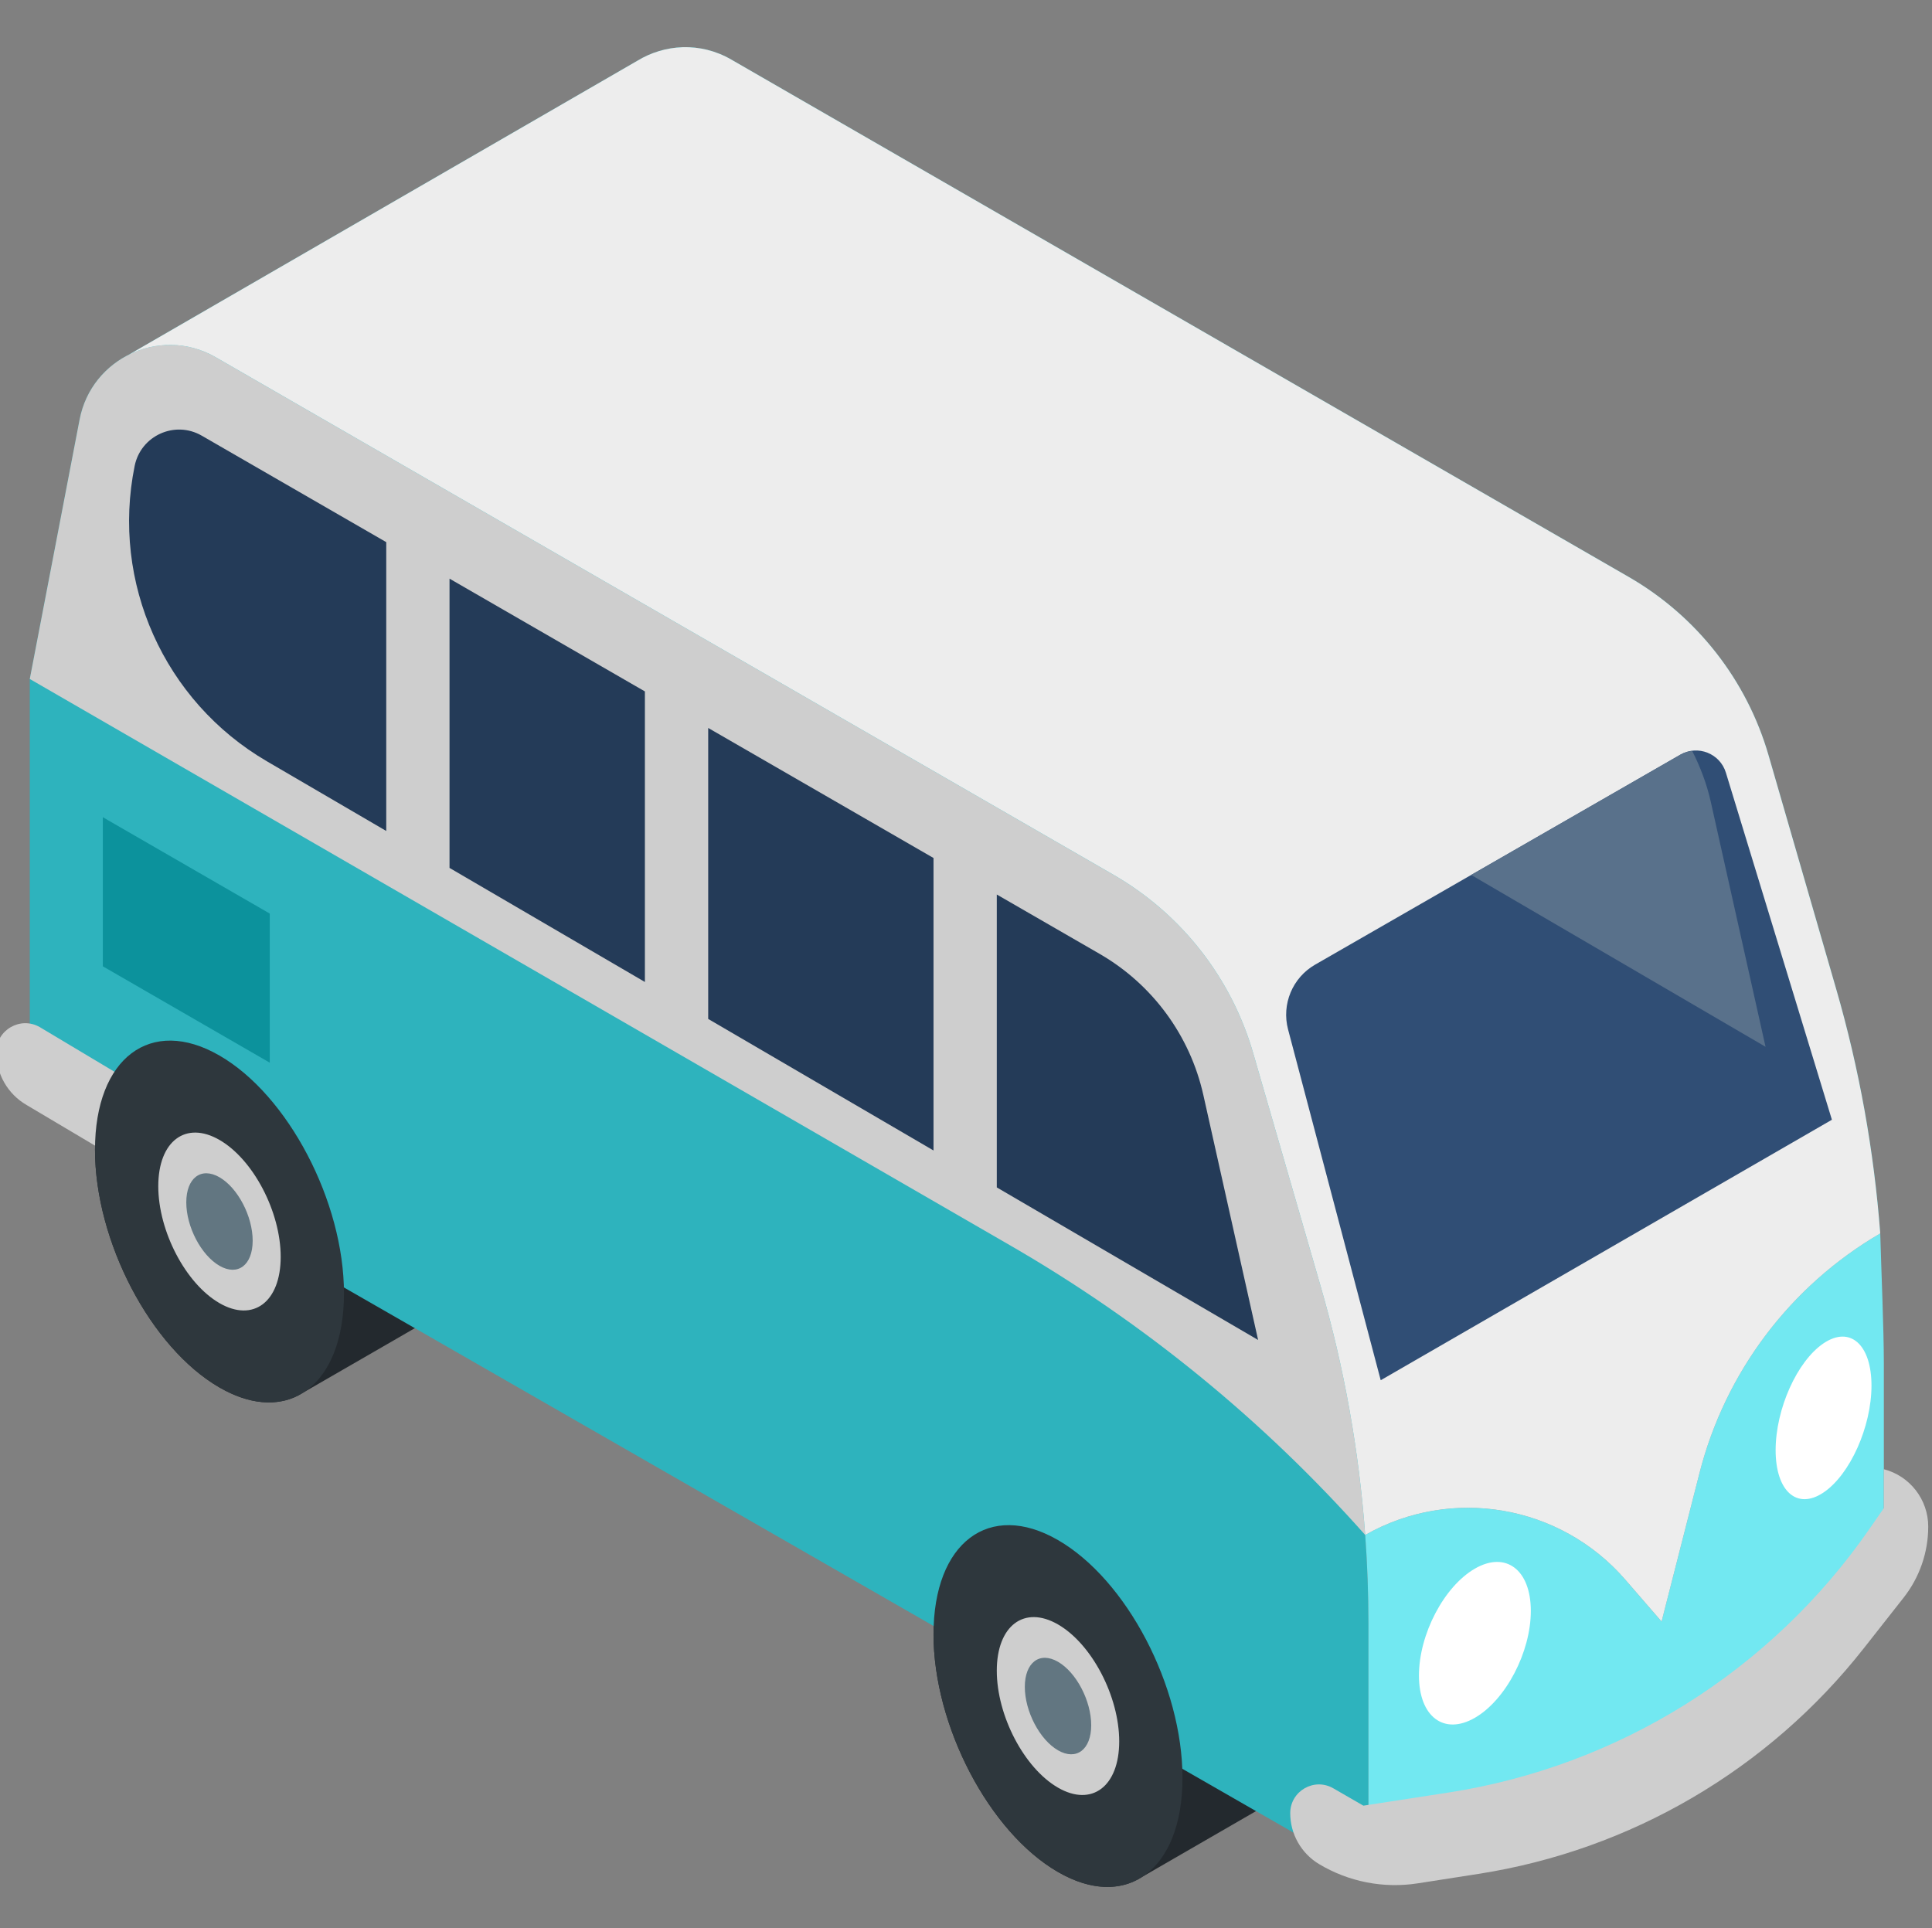 <svg viewBox="1 -12 511.999 511" xmlns="http://www.w3.org/2000/svg"><rect x="1" y="-12" width="511.999" height="511" fill="#808080" stroke="none"/><path d="m79.945 357.891c.543-.273 46.828-27.047 46.828-27.047l-40.488-28.488c-5.957-14.887-15.879-28.113-27.121-34.605-18.219-10.52-32.988.648-32.988 24.941 0 24.293 14.77 52.512 32.988 63.031 7.879 4.551 15.105 5.035 20.777 2.168zm0 0" fill="#23292e"/><path d="m348.988 459.254-40.488-28.484c-5.957-14.887-15.879-28.117-27.117-34.605-18.223-10.52-32.992.648-32.992 24.941s14.77 52.516 32.992 63.031c8.633 4.988 16.492 5.094 22.371 1.25zm0 0" fill="#23292e"/><path d="m487.605 250.113-17.922-61.949c-5.77-19.934-19.031-36.863-37.008-47.234l-237.898-137.156c-8.227-4.746-17.707-4.082-24.957.375l-134.699 77.867c-6.449 3.223-11.508 9.27-13.023 17.184l-13.203 68.75v96.93c0 10.227 5.469 19.676 14.34 24.766l340.418 195.453v-66.934c0-7.801-.289-15.594-.855-23.363 22.859-12.98 51.711-8.02 68.922 11.852l9.617 11.105 10.055-39.387c6.82-26.723 24.074-49.594 47.895-63.488-1.672-21.91-5.562-43.617-11.68-64.77zm0 0" fill="#2eb3bd"/><path d="m499.285 314.883c-23.82 13.895-41.074 36.766-47.895 63.488l-10.055 39.387-9.617-11.105c-17.211-19.871-46.062-24.832-68.922-11.852.566 7.77.855 15.562.855 23.363v66.934l47.582-13.41c36.629-10.324 68.258-33.602 89.004-65.508v-56.883c0-9.035-.664-24.125-.953-34.414zm0 0" fill="#72e8f1"/><path d="m351.02 329.031-17.922-61.949c-5.77-19.938-19.031-36.863-37.008-47.234l-237.898-137.156c-14.508-8.371-32.938.059-36.098 16.508l-13.199 68.75 259.977 150.207c35.207 20.355 66.918 46.234 93.914 76.648-1.621-22.254-5.555-44.301-11.766-65.773zm0 0" fill="#cecece"/><path d="m487.605 250.113-17.922-61.949c-5.77-19.934-19.031-36.863-37.008-47.234l-237.898-137.156c-8.227-4.746-17.707-4.082-24.957.375l-134.695 77.863c6.957-3.477 15.539-3.664 23.066.68l237.898 137.152c17.977 10.371 31.238 27.301 37.008 47.238l17.922 61.949c6.211 21.473 10.145 43.52 11.77 65.773 22.863-12.988 51.715-8.027 68.93 11.848l9.617 11.102 10.055-39.387c6.82-26.723 24.074-49.59 47.895-63.484-1.672-21.91-5.562-43.617-11.68-64.77zm0 0" fill="#ededed"/><path d="m362.316 466.555-7.977-4.602c-5.074-2.93-11.414.73-11.414 6.586 0 5.535 2.91 10.668 7.66 13.508 7.844 4.699 17.086 6.5 26.121 5.094l16.051-2.5c40.383-6.289 76.879-27.645 102.145-59.77l10.582-13.453c4.219-5.367 6.516-11.996 6.516-18.824 0-7.156-4.836-13.41-11.762-15.211v10.316l-3.816 5.508c-26.066 37.637-66.457 62.91-111.707 69.891zm0 0" fill="#cecece"/><path d="m314.371 459.199c0 24.293-14.77 35.461-32.988 24.938-18.223-10.516-32.992-38.738-32.992-63.031s14.77-35.461 32.992-24.941c18.219 10.52 32.988 38.738 32.988 63.035zm0 0" fill="#2e373d"/><path d="m297.602 449.516c0 11.945-7.262 17.434-16.219 12.262-8.957-5.172-16.223-19.047-16.223-30.992 0-11.941 7.266-17.434 16.223-12.262 8.957 5.172 16.219 19.051 16.219 30.992zm0 0" fill="#cecece"/><path d="m290.18 445.23c0 6.48-3.941 9.457-8.797 6.652-4.859-2.805-8.797-10.332-8.797-16.809 0-6.48 3.938-9.457 8.797-6.652 4.855 2.805 8.797 10.332 8.797 16.809zm0 0" fill="#627681"/><path d="m37.801 275.914-26.23-15.684c-5.137-2.98-11.57.727-11.57 6.664 0 5.766 3.074 11.094 8.07 13.977l29.73 17.656zm0 0" fill="#cecece"/><path d="m92.156 330.785c0 24.293-14.77 35.461-32.992 24.941-18.219-10.52-32.988-38.742-32.988-63.035 0-24.293 14.77-35.461 32.988-24.941s32.992 38.742 32.992 63.035zm0 0" fill="#2e373d"/><path d="m75.387 321.102c0 11.945-7.266 17.438-16.223 12.266-8.957-5.176-16.219-19.051-16.219-30.992 0-11.945 7.262-17.434 16.219-12.262 8.957 5.172 16.223 19.047 16.223 30.988zm0 0" fill="#cecece"/><path d="m67.961 316.816c0 6.48-3.938 9.457-8.797 6.652-4.859-2.805-8.797-10.332-8.797-16.809 0-6.48 3.938-9.457 8.797-6.652 4.859 2.805 8.797 10.332 8.797 16.809zm0 0" fill="#627681"/><path d="m406.684 414.941c0 10.918-6.637 23.598-14.824 28.324-8.188 4.73-14.824-.289-14.824-11.207 0-10.914 6.637-23.594 14.824-28.324 8.188-4.727 14.824.293 14.824 11.207zm0 0" fill="#fff"/><path d="m484.262 344.016c-7.016 4.73-12.703 17.41-12.703 28.324 0 10.918 5.688 15.934 12.703 11.207 7.012-4.727 12.699-17.406 12.699-28.324 0-10.914-5.688-15.93-12.699-11.207zm0 0" fill="#fff"/><path d="m342.352 260.836 24.551 92.965 119.57-69.035-28.098-91.996c-1.555-5.09-7.441-7.418-12.055-4.762l-96.801 55.652c-5.996 3.445-8.934 10.488-7.168 17.176zm0 0" fill="#304e75"/><g fill="#243b58"><path d="m248.391 215.395-59.711-34.465v77.117l59.711 34.863zm0 0"/><path d="m265.16 302.699 69.25 40.43-14.508-64.902c-3.523-15.773-13.496-29.344-27.492-37.426l-27.25-15.727zm0 0"/><path d="m103.359 131.684-48.895-28.219c-7.105-4.102-16.145-.031-17.777 8.012-6.285 30.906 7.805 62.387 35.043 78.289l31.629 18.465zm0 0"/><path d="m120.129 218.023 51.777 30.23v-77.004l-51.777-29.887zm0 0"/></g><path d="m468.887 265.43-14.508-64.906c-1.062-4.746-2.773-9.262-4.938-13.523-1.062.133-2.121.43-3.125 1.008l-55.441 31.875zm0 0" fill="#59718b"/><path d="m72.492 269.641-44.25-25.547v-39.516l44.25 25.547zm0 0" fill="#0c929c"/></svg>